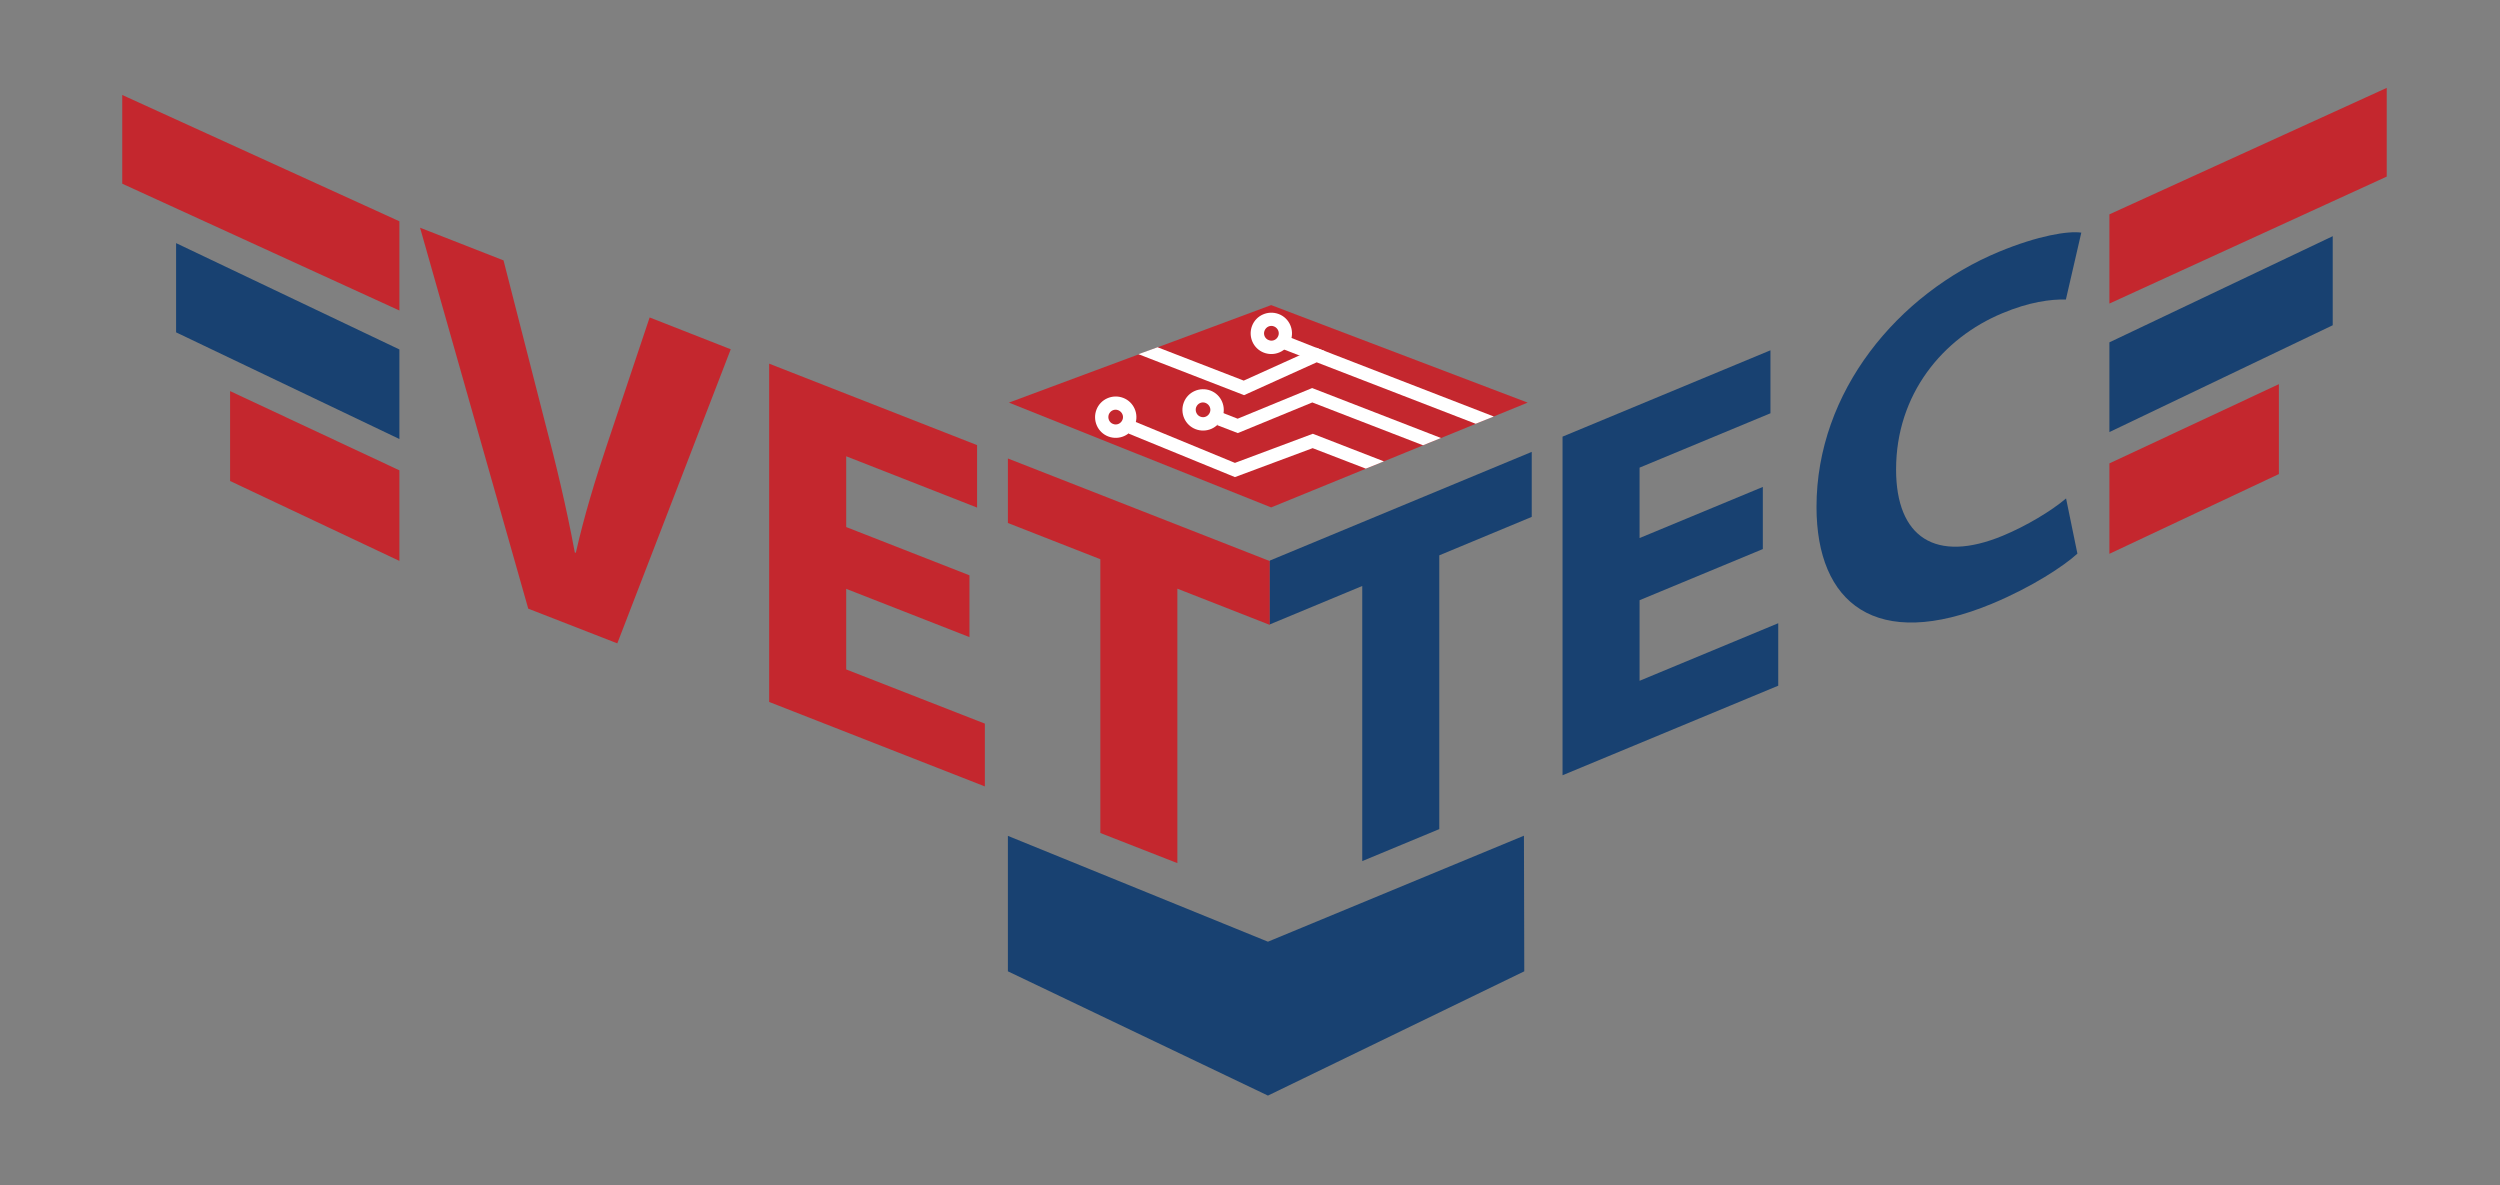 <svg xmlns="http://www.w3.org/2000/svg" xmlns:xlink="http://www.w3.org/1999/xlink" style="enable-background:new 0 0 147.66 70" x="0" y="0" version="1.1" viewBox="0 0 147.66 70" xml:space="preserve"><rect x="0" y="0" width="147.66" height="70" fill="#808080" stroke="none"/><style type="text/css">.st3{fill:#c4272e}.st4{clip-path:url(#SVGID_2_)}.st5{fill:#184171}.st7{fill:#fff}</style><g id="Layer_3"><g><defs><rect id="SVGID_5_" width="147.66" height="70"/></defs><clipPath id="SVGID_2_"><use style="overflow:visible" xlink:href="#SVGID_5_"/></clipPath><g class="st4"><g><g><g><path d="M31.2,35.95l-6.39-22.5l4.93,1.93l2.41,9.41c0.7,2.65,1.3,5.15,1.8,7.84l0.06,0.02 c0.5-2.2,1.15-4.33,1.83-6.35l2.53-7.55l4.79,1.88l-6.7,17.37L31.2,35.95z" class="st3"/><path d="M57.26,37.63l-7.28-2.85v4.76l8.19,3.2v3.71l-12.74-4.99V21.48l12.28,4.81v3.69l-7.73-3.03v4.18 l7.28,2.85V37.63z" class="st3"/><path d="M64.99,33.03l-5.46-2.14v-3.81L75,33.14v3.77l-5.46-2.14v16.21l-4.55-1.78V33.03z" class="st3"/></g></g><g><path d="M80.46,34.61L75,36.88v-3.77l15.47-6.42v3.84l-5.46,2.27v16.17l-4.55,1.89V34.61z" class="st5"/><path d="M104.12,32.43l-7.28,3.02v4.76l8.19-3.4v3.69l-12.74,5.29v-20l12.28-5.1v3.72l-7.73,3.21v4.16l7.28-3.02 V32.43z" class="st5"/><path d="M122.7,32.7c-0.8,0.73-2.67,1.97-5.05,2.96c-6.84,2.84-10.36-0.02-10.36-5.72 c0-6.82,4.82-12.6,10.78-15.07c2.32-0.96,4.08-1.24,4.86-1.13l-0.91,3.95c-0.89-0.02-2.16,0.14-3.75,0.81 c-3.52,1.46-6.28,4.78-6.28,9.23c0,4.01,2.33,5.56,6.31,3.91c1.37-0.57,2.85-1.45,3.73-2.2L122.7,32.7z" class="st5"/></g><polygon points="75.08 18.02 90.23 23.78 75.08 29.97 59.59 23.78" class="st3"/><polygon points="90.03 57.37 74.89 64.71 59.53 57.37 59.53 49.37 74.89 55.62 90.01 49.36" class="st5"/><g><polygon points="124.59 12.66 140.97 5.19 140.97 10.43 124.59 17.93" class="st3"/><polygon points="124.59 20.22 137.78 13.95 137.78 19.21 124.59 25.52" class="st5"/><polygon points="124.59 27.37 134.6 22.69 134.6 28 124.59 32.71" class="st3"/></g><g><polygon points="23.59 13.07 7.22 5.61 7.22 10.85 23.59 18.34" class="st3"/><polygon points="23.59 20.64 10.4 14.36 10.4 19.63 23.59 25.93" class="st5"/><polygon points="23.59 27.78 13.59 23.1 13.59 28.41 23.59 33.13" class="st3"/></g></g><path d="M71.5,23.07c0.63,0.24,0.94,0.95,0.7,1.58c-0.24,0.63-0.95,0.94-1.58,0.7c-0.63-0.24-0.94-0.95-0.7-1.58 C70.16,23.14,70.87,22.83,71.5,23.07z M70.9,24.61c0.22,0.09,0.47-0.02,0.56-0.25c0.09-0.22-0.03-0.47-0.25-0.56 c-0.22-0.09-0.47,0.02-0.56,0.25C70.57,24.27,70.68,24.53,70.9,24.61z" class="st7"/><path d="M75.53,18.55c0.63,0.24,0.94,0.95,0.7,1.58c-0.24,0.63-0.95,0.94-1.58,0.7c-0.63-0.24-0.94-0.95-0.7-1.58 C74.19,18.62,74.9,18.31,75.53,18.55z M74.94,20.09c0.22,0.09,0.47-0.02,0.56-0.25c0.09-0.22-0.03-0.47-0.25-0.56 c-0.22-0.09-0.47,0.02-0.56,0.25C74.6,19.75,74.71,20.01,74.94,20.09z" class="st7"/><path d="M66.34,23.5c0.63,0.24,0.94,0.95,0.7,1.58c-0.24,0.63-0.95,0.94-1.58,0.7c-0.63-0.24-0.94-0.95-0.7-1.58 C65,23.57,65.71,23.26,66.34,23.5z M65.74,25.04c0.22,0.09,0.47-0.02,0.56-0.25c0.09-0.22-0.03-0.47-0.25-0.56 c-0.22-0.09-0.47,0.02-0.56,0.25C65.41,24.71,65.52,24.96,65.74,25.04z" class="st7"/><polygon points="77.54 25.62 81.74 27.25 80.67 27.68 77.53 26.47 72.94 28.18 66.66 25.61 66.95 24.87 72.94 27.34" class="st7"/><polygon points="77.5 22.92 85.11 25.87 84.05 26.3 77.51 23.77 73.11 25.58 71.89 25.11 72.18 24.37 73.1 24.73" class="st7"/><polyline points="68.37 20.51 73.46 22.48 77.75 20.54 88.23 24.6 87.16 25.03 77.77 21.4 73.48 23.34 67.24 20.92" class="st7"/><polyline points="76.02 19.86 78.28 20.75 77.73 21.38 75.37 20.46" class="st7"/></g></g></g></svg>